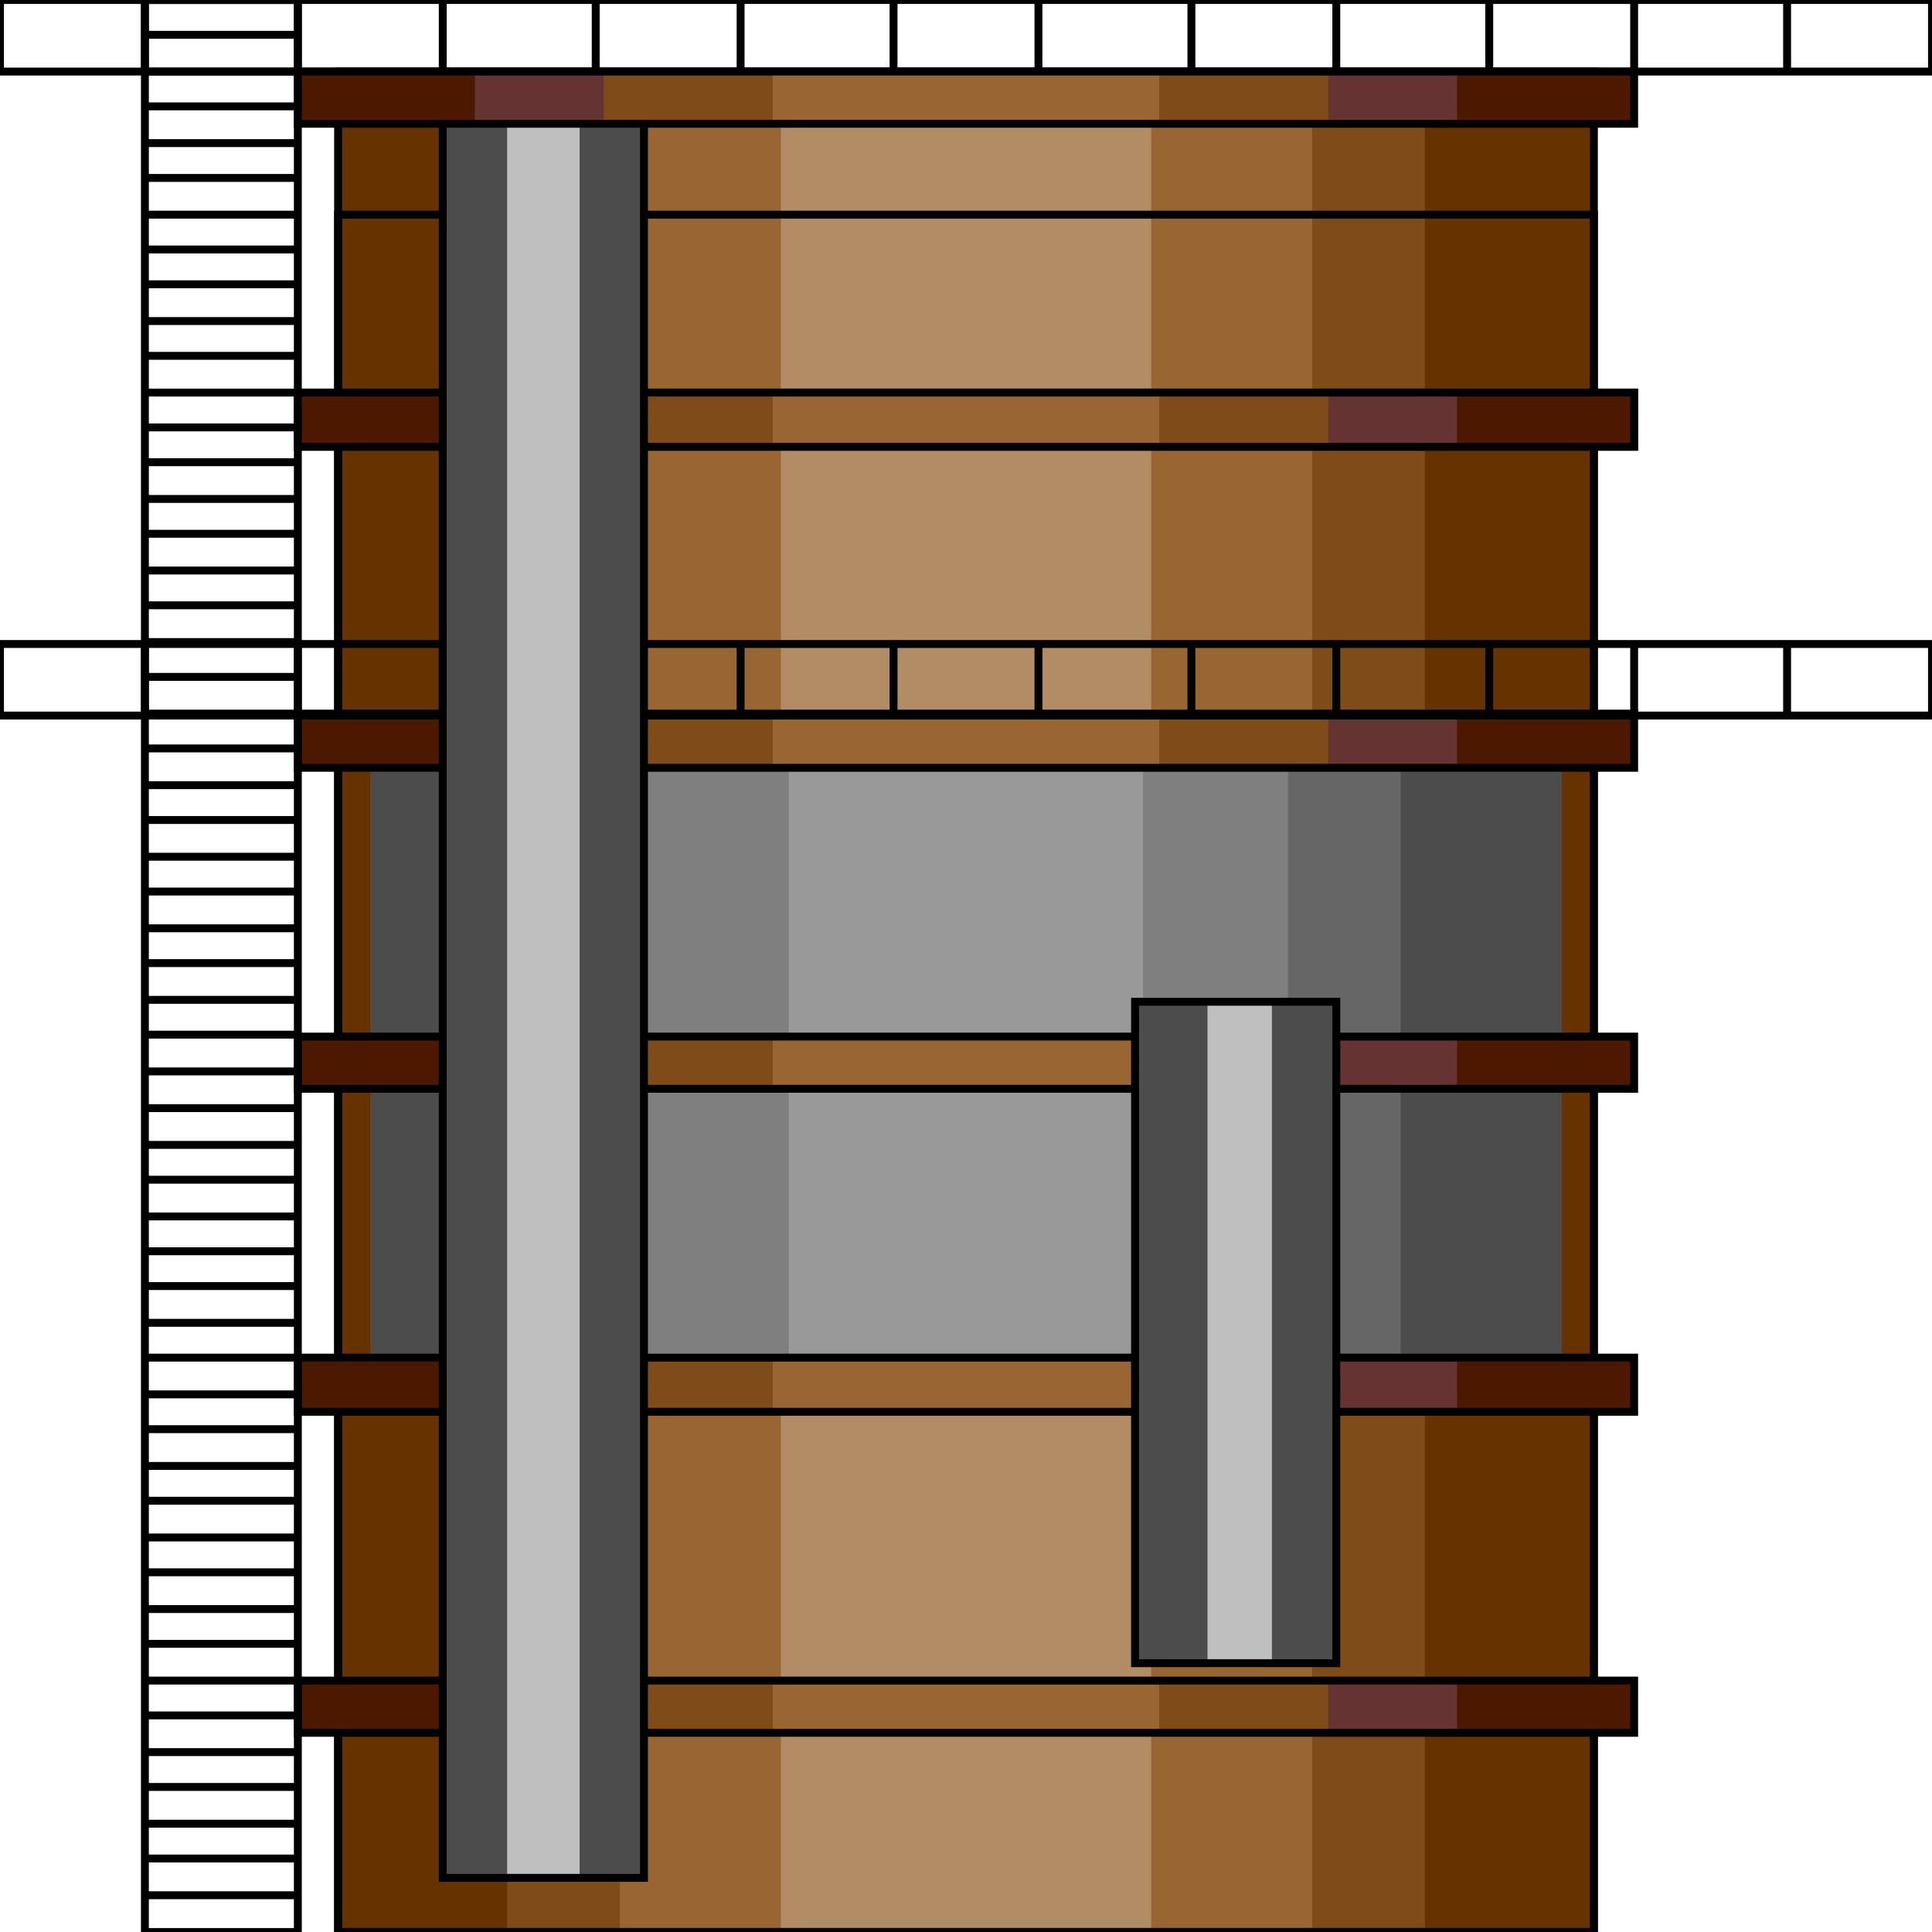 <svg width="150" height="150" viewBox="0 0 150 150" fill="none" xmlns="http://www.w3.org/2000/svg">
<g clip-path="url(#clip0_2109_170111)">
<path d="M26.25 5.555H123.75V149.999H26.25V5.555Z" fill="#663300"/>
<path d="M39.375 5.555H110.625V149.999H39.375V5.555Z" fill="#7F4C19"/>
<path d="M48.125 5.555H101.875V149.999H48.125V5.555Z" fill="#996633"/>
<path d="M60.625 5.555H89.375V149.999H60.625V5.555Z" fill="#B28C65"/>
<path d="M28.75 59.609H121.25V105.405H28.75V59.609Z" fill="#4C4C4C"/>
<path d="M41.25 59.609H108.75V105.405H41.25V59.609Z" fill="#666666"/>
<path d="M50 59.609H100V105.405H50V59.609Z" fill="#7F7F7F"/>
<path d="M61.25 59.609H88.75V105.405H61.25V59.609Z" fill="#999999"/>
<path d="M26.25 16.666H123.75V149.999H26.25V16.666Z" stroke="black" stroke-width="0.613"/>
<path d="M26.25 5.555H123.75V149.999H26.25V5.555Z" stroke="black" stroke-width="0.613"/>
<path d="M23.125 30.48H126.875V34.685H23.125V30.48Z" fill="#4C1900"/>
<path d="M36.875 30.48H113.125V34.685H36.875V30.48Z" fill="#663333"/>
<path d="M46.875 30.48H103.125V34.685H46.875V30.48Z" fill="#7F4C19"/>
<path d="M60 30.48H90V34.685H60V30.48Z" fill="#996633"/>
<path d="M23.125 30.48H126.875V34.685H23.125V30.48Z" stroke="black" stroke-width="0.613"/>
<path d="M23.125 130.48H126.875V134.535H23.125V130.48Z" fill="#4C1900"/>
<path d="M36.875 130.48H113.125V134.535H36.875V130.48Z" fill="#663333"/>
<path d="M46.875 130.48H103.125V134.535H46.875V130.48Z" fill="#7F4C19"/>
<path d="M60 130.48H90V134.535H60V130.48Z" fill="#996633"/>
<path d="M23.125 130.48H126.875V134.535H23.125V130.48Z" stroke="black" stroke-width="0.613"/>
<path d="M23.125 80.481H126.875V84.534H23.125V80.481Z" fill="#4C1900"/>
<path d="M36.875 80.481H113.125V84.534H36.875V80.481Z" fill="#663333"/>
<path d="M46.875 80.481H103.125V84.534H46.875V80.481Z" fill="#7F4C19"/>
<path d="M60 80.481H90V84.534H60V80.481Z" fill="#996633"/>
<path d="M23.125 80.481H126.875V84.534H23.125V80.481Z" stroke="black" stroke-width="0.613"/>
<path d="M23.125 55.406H126.875V59.611H23.125V55.406Z" fill="#4C1900"/>
<path d="M36.875 55.406H113.125V59.611H36.875V55.406Z" fill="#663333"/>
<path d="M46.875 55.406H103.125V59.611H46.875V55.406Z" fill="#7F4C19"/>
<path d="M60 55.406H90V59.611H60V55.406Z" fill="#996633"/>
<path d="M23.125 55.406H126.875V59.611H23.125V55.406Z" stroke="black" stroke-width="0.613"/>
<path d="M23.125 105.406H126.875V109.61H23.125V105.406Z" fill="#4C1900"/>
<path d="M36.875 105.406H113.125V109.61H36.875V105.406Z" fill="#663333"/>
<path d="M46.875 105.406H103.125V109.61H46.875V105.406Z" fill="#7F4C19"/>
<path d="M60 105.406H90V109.61H60V105.406Z" fill="#996633"/>
<path d="M23.125 105.406H126.875V109.61H23.125V105.406Z" stroke="black" stroke-width="0.613"/>
<path d="M88.125 77.777H103.75V129.129H88.125V77.777Z" fill="#4C4C4C"/>
<path d="M93.75 77.777H98.75V129.129H93.75V77.777Z" fill="#BFBFBF"/>
<path d="M88.125 77.777H103.75V129.129H88.125V77.777Z" stroke="black" stroke-width="0.613"/>
<path d="M11.25 0H23.125V150H11.25V0Z" stroke="black" stroke-width="0.613"/>
<path d="M11.25 86.035H23.125" stroke="black" stroke-width="0.613"/>
<path d="M11.25 88.889H23.125" stroke="black" stroke-width="0.613"/>
<path d="M11.25 91.592H23.125" stroke="black" stroke-width="0.613"/>
<path d="M11.25 94.445H23.125" stroke="black" stroke-width="0.613"/>
<path d="M11.25 97.147H23.125" stroke="black" stroke-width="0.613"/>
<path d="M11.25 99.85H23.125" stroke="black" stroke-width="0.613"/>
<path d="M11.25 102.703H23.125" stroke="black" stroke-width="0.613"/>
<path d="M11.25 105.406H23.125" stroke="black" stroke-width="0.613"/>
<path d="M11.25 108.258H23.125" stroke="black" stroke-width="0.613"/>
<path d="M11.25 110.961H23.125" stroke="black" stroke-width="0.613"/>
<path d="M11.25 113.814H23.125" stroke="black" stroke-width="0.613"/>
<path d="M11.25 116.516H23.125" stroke="black" stroke-width="0.613"/>
<path d="M11.25 119.369H23.125" stroke="black" stroke-width="0.613"/>
<path d="M11.25 122.072H23.125" stroke="black" stroke-width="0.613"/>
<path d="M11.25 124.926H23.125" stroke="black" stroke-width="0.613"/>
<path d="M11.25 127.627H23.125" stroke="black" stroke-width="0.613"/>
<path d="M11.25 130.48H23.125" stroke="black" stroke-width="0.613"/>
<path d="M11.25 133.184H23.125" stroke="black" stroke-width="0.613"/>
<path d="M11.25 136.035H23.125" stroke="black" stroke-width="0.613"/>
<path d="M11.25 138.738H23.125" stroke="black" stroke-width="0.613"/>
<path d="M11.25 141.592H23.125" stroke="black" stroke-width="0.613"/>
<path d="M11.25 144.295H23.125" stroke="black" stroke-width="0.613"/>
<path d="M11.25 147.146H23.125" stroke="black" stroke-width="0.613"/>
<path d="M11.25 22.072H23.125" stroke="black" stroke-width="0.613"/>
<path d="M11.25 24.926H23.125" stroke="black" stroke-width="0.613"/>
<path d="M11.25 27.627H23.125" stroke="black" stroke-width="0.613"/>
<path d="M11.25 30.48H23.125" stroke="black" stroke-width="0.613"/>
<path d="M11.25 33.184H23.125" stroke="black" stroke-width="0.613"/>
<path d="M11.25 35.887H23.125" stroke="black" stroke-width="0.613"/>
<path d="M11.25 38.738H23.125" stroke="black" stroke-width="0.613"/>
<path d="M11.25 41.441H23.125" stroke="black" stroke-width="0.613"/>
<path d="M11.25 44.295H23.125" stroke="black" stroke-width="0.613"/>
<path d="M11.25 46.996H23.125" stroke="black" stroke-width="0.613"/>
<path d="M11.25 49.85H23.125" stroke="black" stroke-width="0.613"/>
<path d="M11.25 52.553H23.125" stroke="black" stroke-width="0.613"/>
<path d="M11.25 55.406H23.125" stroke="black" stroke-width="0.613"/>
<path d="M11.25 58.107H23.125" stroke="black" stroke-width="0.613"/>
<path d="M11.25 60.961H23.125" stroke="black" stroke-width="0.613"/>
<path d="M11.25 63.664H23.125" stroke="black" stroke-width="0.613"/>
<path d="M11.25 66.516H23.125" stroke="black" stroke-width="0.613"/>
<path d="M11.25 69.219H23.125" stroke="black" stroke-width="0.613"/>
<path d="M11.25 72.072H23.125" stroke="black" stroke-width="0.613"/>
<path d="M11.25 74.775H23.125" stroke="black" stroke-width="0.613"/>
<path d="M11.25 77.627H23.125" stroke="black" stroke-width="0.613"/>
<path d="M11.25 80.33H23.125" stroke="black" stroke-width="0.613"/>
<path d="M11.25 83.184H23.125" stroke="black" stroke-width="0.613"/>
<path d="M11.25 19.369H23.125" stroke="black" stroke-width="0.613"/>
<path d="M23.125 16.666H11.25" stroke="black" stroke-width="0.613"/>
<path d="M11.25 13.815H23.125" stroke="black" stroke-width="0.613"/>
<path d="M23.125 11.111H11.25" stroke="black" stroke-width="0.613"/>
<path d="M11.25 8.258H23.125" stroke="black" stroke-width="0.613"/>
<path d="M23.125 5.555H11.25" stroke="black" stroke-width="0.613"/>
<path d="M11.25 2.703H23.125" stroke="black" stroke-width="0.613"/>
<path d="M150 50V55.556H0V50H150Z" stroke="black" stroke-width="0.613"/>
<path d="M138.75 50V55.556" stroke="black" stroke-width="0.613"/>
<path d="M126.875 50V55.556" stroke="black" stroke-width="0.613"/>
<path d="M115.625 50V55.556" stroke="black" stroke-width="0.613"/>
<path d="M103.75 50V55.556" stroke="black" stroke-width="0.613"/>
<path d="M92.5 50V55.556" stroke="black" stroke-width="0.613"/>
<path d="M80.625 50V55.556" stroke="black" stroke-width="0.613"/>
<path d="M69.375 50V55.556" stroke="black" stroke-width="0.613"/>
<path d="M57.5 50V55.556" stroke="black" stroke-width="0.613"/>
<path d="M46.25 50V55.556" stroke="black" stroke-width="0.613"/>
<path d="M34.375 50V55.556" stroke="black" stroke-width="0.613"/>
<path d="M23.125 50V55.556" stroke="black" stroke-width="0.613"/>
<path d="M11.25 50V55.556" stroke="black" stroke-width="0.613"/>
<path d="M150 0V5.556H0V0H150Z" stroke="black" stroke-width="0.613"/>
<path d="M138.75 0V5.556" stroke="black" stroke-width="0.613"/>
<path d="M126.875 0V5.556" stroke="black" stroke-width="0.613"/>
<path d="M115.625 0V5.556" stroke="black" stroke-width="0.613"/>
<path d="M103.75 0V5.556" stroke="black" stroke-width="0.613"/>
<path d="M92.5 0V5.556" stroke="black" stroke-width="0.613"/>
<path d="M80.625 0V5.556" stroke="black" stroke-width="0.613"/>
<path d="M69.375 0V5.556" stroke="black" stroke-width="0.613"/>
<path d="M57.5 0V5.556" stroke="black" stroke-width="0.613"/>
<path d="M46.25 0V5.556" stroke="black" stroke-width="0.613"/>
<path d="M34.375 0V5.556" stroke="black" stroke-width="0.613"/>
<path d="M23.125 0V5.556" stroke="black" stroke-width="0.613"/>
<path d="M11.25 0V5.556" stroke="black" stroke-width="0.613"/>
<path d="M23.125 5.555H126.875V9.609H23.125V5.555Z" fill="#4C1900"/>
<path d="M36.875 5.555H113.125V9.609H36.875V5.555Z" fill="#663333"/>
<path d="M46.875 5.555H103.125V9.609H46.875V5.555Z" fill="#7F4C19"/>
<path d="M60 5.555H90V9.609H60V5.555Z" fill="#996633"/>
<path d="M23.125 5.555H126.875V9.609H23.125V5.555Z" stroke="black" stroke-width="0.613"/>
<path d="M23.125 30.48H126.875V34.685H23.125V30.48Z" fill="#4C1900"/>
<path d="M36.875 30.48H113.125V34.685H36.875V30.48Z" fill="#663333"/>
<path d="M46.875 30.48H103.125V34.685H46.875V30.48Z" fill="#7F4C19"/>
<path d="M60 30.48H90V34.685H60V30.48Z" fill="#996633"/>
<path d="M23.125 30.48H126.875V34.685H23.125V30.48Z" stroke="black" stroke-width="0.613"/>
<path d="M34.375 9.609H50V145.796H34.375V9.609Z" fill="#4C4C4C"/>
<path d="M39.375 9.609H45V145.796H39.375V9.609Z" fill="#BFBFBF"/>
<path d="M34.375 9.609H50V145.796H34.375V9.609Z" stroke="black" stroke-width="0.613"/>
</g>
<defs>
<clipPath id="clip0_2109_170111">
<rect width="150" height="150" fill="white"/>
</clipPath>
</defs>
</svg>
